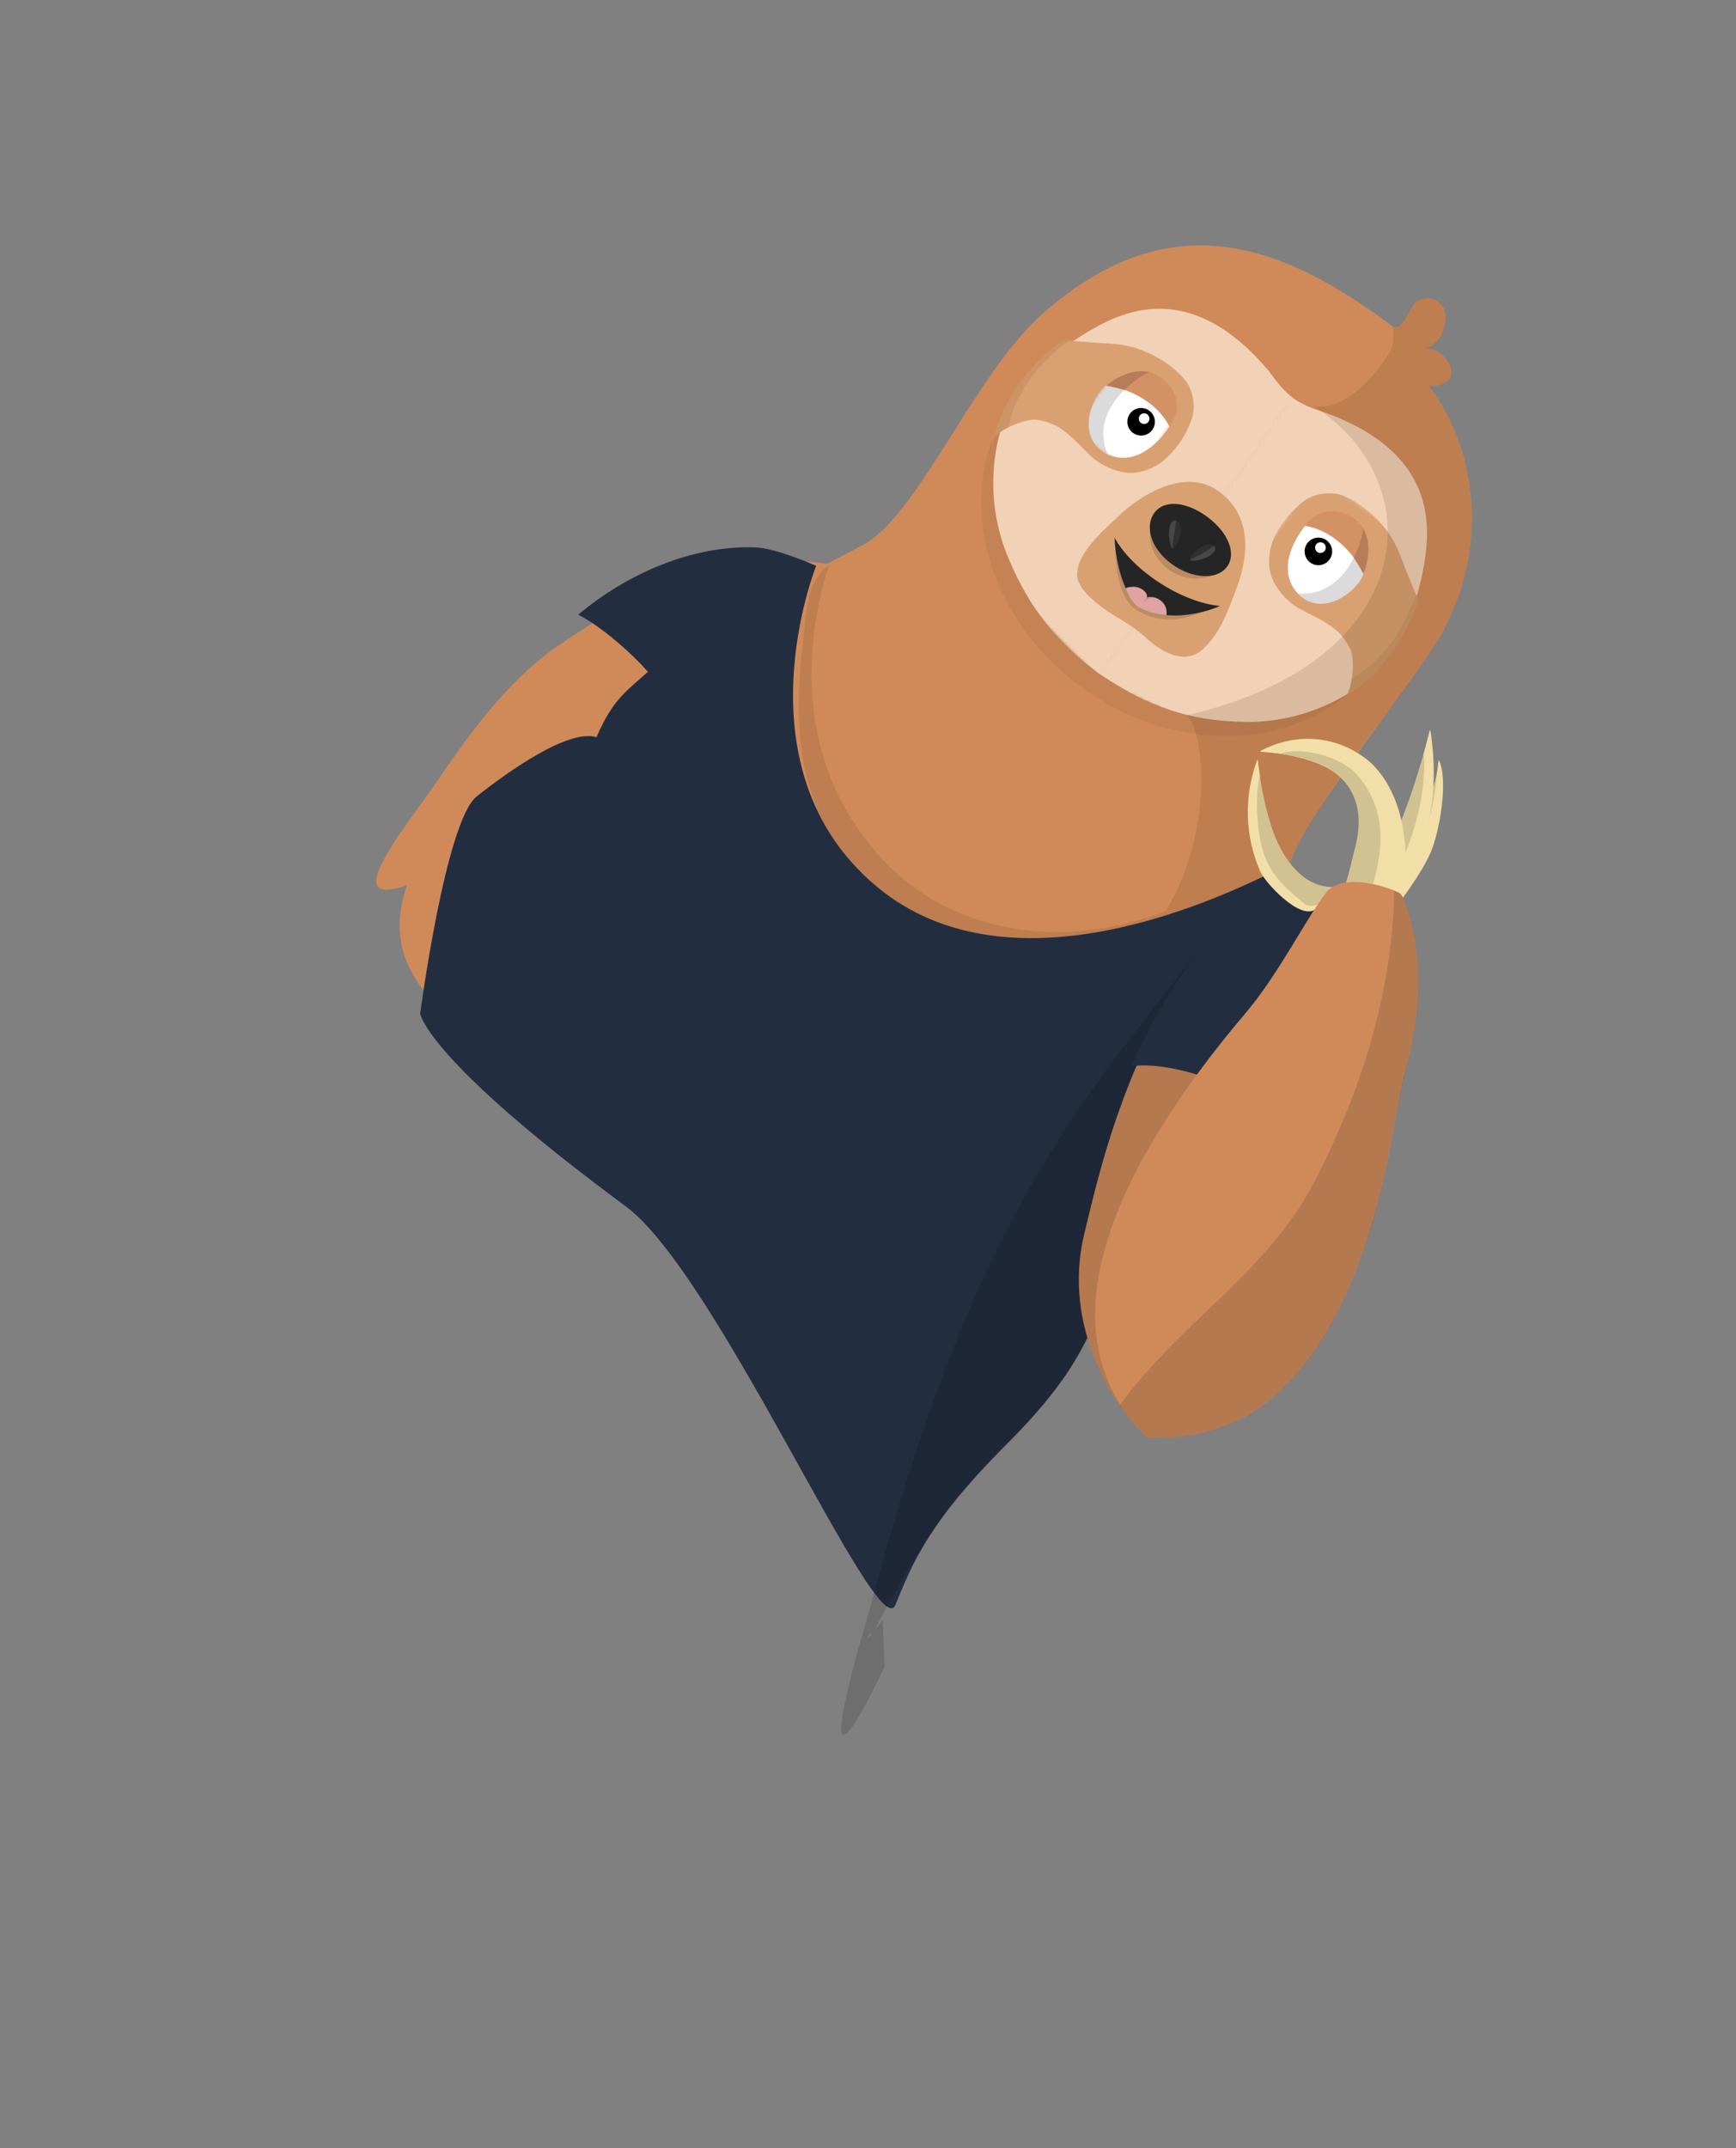 <svg width="503" height="622" viewBox="0 0 503 622" fill="none" xmlns="http://www.w3.org/2000/svg">
  <rect x="0" y="0" width="503" height="622" fill="#808080" stroke="none"/>
  <path d="M248.78 171.287C245.43 158.856 227.855 163.795 214.137 162.434C200.419 161.074 174.248 178.639 162.968 186.11C151.688 193.581 141.002 204.912 127.603 224.841C117.783 239.449 90.9 270.62 128.273 251.668C172.521 229.23 213.013 203.291 248.78 171.287Z" fill="#D08A5A"/>
  <path d="M329.719 412.256C312.464 387.992 301.617 358.26 308.716 325.014C303.856 335.048 325.206 337.985 274.172 381.997C263.063 391.579 202.187 368.491 170.772 326.97C149.629 299.028 83.303 288.976 135.195 229.02C141.463 221.774 149.237 213.735 158.7 212.246C168.164 210.757 166.235 207.287 174.813 211.558C202.693 170.719 221.818 180.947 236.639 177.475C246.225 175.231 256.553 174.943 265.681 178.637C287.393 187.424 295.317 214.71 314.537 228.101C322.561 233.69 372.625 220.533 368.653 241.469C367.319 248.494 377.503 262.607 374.375 268.666C367.794 281.39 355.176 281.652 363.062 286.558C360.77 309.956 355.354 332.942 346.959 354.9" fill="#D08A5A"/>
  <path d="M302.053 90.869C282.297 108.327 266.058 149.26 250.097 157.753C199.902 184.469 188.928 184.872 190.746 200.645C196.199 247.877 228.916 279.179 264.977 301.255C310.279 328.996 346.697 338.089 370.583 325.174C388.425 315.527 357.879 286.278 374.841 247.211C381.836 231.094 410.693 196.438 417.947 183.031C434.852 151.792 423.897 119.811 408.985 106.268C409.654 109.718 412.218 112.271 416.068 111.669C421.48 110.826 421.269 106.921 419.161 104.127C418.167 102.77 416.778 101.753 415.184 101.217C413.589 100.681 411.868 100.653 410.257 101.135C410.257 101.135 412.762 100.79 412.94 100.771C415.232 100.494 416.877 98.324 417.422 97.266C418.505 95.161 419.857 91.245 417.837 88.456C417.033 87.395 415.864 86.67 414.556 86.419C413.249 86.169 411.895 86.412 410.756 87.101C407.657 89.448 406.554 96.73 403.19 94.275C372.914 71.786 339.959 57.371 302.053 90.869Z" fill="#D08A5A"/>
  <path opacity="0.051" d="M398.798 192.182C417.017 167.232 384.639 139.932 367.329 127.281C350.019 114.631 312.028 90.509 293.809 115.459C275.59 140.41 284.32 177.813 313.313 198.999C342.306 220.185 380.572 217.132 398.798 192.182Z" fill="black"/>
  <mask id="mask0_9504_13649" style="mask-type:luminance" maskUnits="userSpaceOnUse" x="317" y="113" width="111" height="115">
    <path d="M374.847 113.712L317.289 196.517L386.451 227.691L427.163 137.292L374.847 113.712Z" fill="white"/>
  </mask>
  <g mask="url(#mask0_9504_13649)">
    <path d="M383.988 119.487C410.353 128.999 414.477 145.083 413.301 158.319C412.386 168.605 407.955 183.959 401.415 190.793C398.842 193.483 395.867 197.254 392.808 199.382C383.347 205.811 372.139 209.179 360.701 209.03C348.248 208.665 334.859 206.904 315.808 193.15L370.75 111.858C375.2 117.018 381.821 118.705 383.988 119.487Z" fill="#F2D2B6"/>
  </g>
  <mask id="mask1_9504_13649" style="mask-type:luminance" maskUnits="userSpaceOnUse" x="265" y="72" width="111" height="125">
    <path d="M375.881 113.612L318.322 196.42L265.026 142.415L335.563 72.764L375.881 113.612Z" fill="white"/>
  </mask>
  <g mask="url(#mask1_9504_13649)">
    <path d="M289.368 126.632C290.291 123.009 292.782 118.903 294.401 115.547C298.518 107.021 311.37 97.528 320.703 93.103C332.716 87.407 349.271 85.722 367.49 107.261C368.989 109.031 372.561 115.211 378.972 117.621L322.945 198.204C303.317 185.028 296.351 171.823 291.619 160.214C287.449 149.514 286.664 137.792 289.368 126.632Z" fill="#F2D2B6"/>
  </g>
  <path d="M352.721 141.964C342.327 134.935 328.843 144.898 324.856 148.715C320.869 152.531 312.844 159.193 312.191 165.2C312.028 166.748 311.243 169.555 318.838 175.484C323.311 178.975 327.293 180.267 332.141 184.756C338.225 190.389 344.351 191.759 348.401 188.059C353.74 183.178 355.789 176.814 358.074 170.886C364.305 154.689 358.784 146.061 352.721 141.964Z" fill="#D9A171"/>
  <path d="M344.132 111.136C344.987 112.618 345.541 114.256 345.76 115.953C345.98 117.651 345.861 119.375 345.412 121.026C343.974 125.263 341.564 129.104 338.375 132.241C335.811 134.788 332.478 136.417 328.893 136.876C324.301 137.312 319.321 134.83 316.703 132.617C314.255 130.555 310.681 126.045 306.4 123.482C304.429 122.44 302.285 121.769 300.072 121.501C297.037 121.402 291.085 123.689 288.135 126.444C289.408 120.722 290.96 117.937 293.225 113.791C295.506 109.723 298.516 106.112 302.106 103.137C303.895 101.452 305.812 99.909 307.839 98.521C307.839 98.521 312.992 98.851 315.195 99.06C319.458 99.461 322.559 99.279 326.748 100.161C329.967 100.893 333.049 102.132 335.88 103.831C338.938 105.485 342.985 109.052 344.132 111.136Z" fill="#D9A171"/>
  <path opacity="0.102" d="M307.775 98.509L307.764 98.518C306.214 99.592 304.73 100.759 303.32 102.013C299.34 105.257 295.952 109.167 293.308 113.569C292.474 115.03 291.318 117.252 290.78 118.522C289.665 121.077 288.776 123.726 288.123 126.436C289.324 125.308 290.698 124.379 292.193 123.684C292.685 121.327 293.406 119.023 294.344 116.805C295.694 114.124 298.653 108.75 302.325 105.097C304.579 102.758 307.01 100.595 309.595 98.627C308.675 98.564 307.801 98.494 307.775 98.509Z" fill="#523618"/>
  <path d="M307.838 98.518C302.029 103.273 298.888 106.155 295.305 111.126C291.767 116.043 288.39 122.822 287.578 129.379C287.064 124.311 288.93 119.87 291.305 115.361C293.812 110.916 296.859 106.799 300.378 103.104C301.32 101.956 302.428 100.955 303.667 100.135C304.904 99.263 306.337 98.707 307.838 98.518Z" fill="#D08A5A"/>
  <mask id="mask2_9504_13649" style="mask-type:luminance" maskUnits="userSpaceOnUse" x="352" y="137" width="70" height="69">
    <path d="M381.959 137.308L421.345 166.084L392.292 205.868L352.906 177.092L381.959 137.308Z" fill="white"/>
  </mask>
  <g mask="url(#mask2_9504_13649)">
    <path d="M387.85 143.103C386.178 142.74 384.451 142.711 382.768 143.017C381.085 143.324 379.479 143.961 378.043 144.891C374.442 147.547 371.516 151.013 369.501 155.009C367.858 158.227 367.322 161.898 367.974 165.452C368.957 169.961 372.838 173.953 375.739 175.773C378.45 177.475 383.832 179.515 387.573 182.816C389.165 184.376 390.459 186.216 391.388 188.244C392.402 191.106 392.131 197.285 390.397 200.941C394.321 198.706 397.839 195.825 400.806 192.421C403.986 189.012 406.511 185.047 408.255 180.723C409.319 178.505 410.237 176.221 411.004 173.884C411.004 173.884 409.022 169.046 408.151 167.005C406.471 163.06 405.701 160.058 403.592 156.329C401.916 153.482 399.799 150.92 397.32 148.737C394.812 146.337 390.18 143.566 387.85 143.103Z" fill="#D9A171"/>
    <path opacity="0.102" d="M410.992 173.885C410.992 173.885 410.282 176.137 408.934 179.211C407.053 183.992 404.359 188.411 400.971 192.272C399.834 193.509 398.065 195.292 397.021 196.186C394.965 197.98 392.742 199.572 390.382 200.94C391.074 199.517 391.511 197.984 391.673 196.409C393.767 195.219 395.743 193.83 397.572 192.261C399.713 190.163 403.933 185.712 406.295 181.096C407.843 178.202 409.169 175.193 410.261 172.097C410.611 172.956 410.949 173.771 410.992 173.885Z" fill="#523618"/>
  </g>
  <path d="M411.499 172.953C408.741 179.931 406.703 184.308 403.053 189.235C399.45 194.102 396.138 198.276 390.138 201.037C395.121 199.987 396.655 197.962 400.229 194.332C403.699 190.593 406.693 186.438 409.142 181.963C409.948 180.715 410.566 179.354 410.974 177.925C411.529 176.33 411.709 174.629 411.499 172.953Z" fill="#D08A5A"/>
  <path opacity="0.141" d="M354.87 164.842C353.237 166.018 351.374 166.832 349.402 167.23C347.431 167.628 345.397 167.602 343.436 167.152C341.496 166.667 339.683 165.769 338.121 164.52C336.56 163.271 335.285 161.699 334.386 159.913C332.889 156.922 332.588 152.943 334.738 150.315C335.88 153.109 337.808 155.511 340.289 157.228C342.742 158.91 345.354 160.347 348.087 161.52C350.329 162.569 352.58 163.615 354.87 164.842Z" fill="black"/>
  <path d="M334.474 148.484C337.365 144.539 343.806 145.247 349.745 149.605C355.683 153.963 358.421 160.135 355.53 164.08C352.64 168.025 345.381 167.618 339.438 163.257C333.494 158.895 331.584 152.427 334.474 148.484Z" fill="#252525"/>
  <mask id="mask3_9504_13649" style="mask-type:luminance" maskUnits="userSpaceOnUse" x="344" y="156" width="9" height="9">
    <path d="M347.395 156.01L352.475 158.299L349.699 164.464L344.619 162.174L347.395 156.01Z" fill="white"/>
  </mask>
  <g mask="url(#mask3_9504_13649)">
    <path d="M347.432 158.816C349.791 157.238 351.348 157.394 351.954 158.314C352.559 159.235 351.435 160.634 349.273 161.462C347.965 162.047 346.551 162.359 345.117 162.379C344.158 162.264 345.447 160.137 347.432 158.816Z" fill="#474747"/>
  </g>
  <mask id="mask4_9504_13649" style="mask-type:luminance" maskUnits="userSpaceOnUse" x="335" y="150" width="10" height="9">
    <path d="M340.483 150.209L344.504 154.063L339.83 158.942L335.809 155.088L340.483 150.209Z" fill="white"/>
  </mask>
  <g mask="url(#mask4_9504_13649)">
    <path d="M341.91 155.085C342.482 152.304 341.761 150.918 340.68 150.708C339.6 150.498 338.72 152.06 338.767 154.371C338.715 155.803 338.957 157.232 339.477 158.567C339.935 159.409 341.418 157.423 341.91 155.085Z" fill="#474747"/>
  </g>
  <mask id="mask5_9504_13649" style="mask-type:luminance" maskUnits="userSpaceOnUse" x="344" y="156" width="9" height="9">
    <path d="M347.395 156.01L352.475 158.299L349.699 164.464L344.619 162.174L347.395 156.01Z" fill="white"/>
  </mask>
  <g mask="url(#mask5_9504_13649)">
    <path d="M347.432 158.816C349.791 157.238 351.348 157.394 351.954 158.314C352.559 159.235 351.435 160.634 349.273 161.462C347.965 162.047 346.551 162.359 345.117 162.379C344.158 162.264 345.447 160.137 347.432 158.816Z" fill="#474747"/>
  </g>
  <mask id="mask6_9504_13649" style="mask-type:luminance" maskUnits="userSpaceOnUse" x="335" y="150" width="10" height="9">
    <path d="M340.483 150.209L344.504 154.063L339.83 158.942L335.809 155.088L340.483 150.209Z" fill="white"/>
  </mask>
  <g mask="url(#mask6_9504_13649)">
    <path d="M341.91 155.085C342.482 152.304 341.761 150.918 340.68 150.708C339.6 150.498 338.72 152.06 338.767 154.371C338.715 155.803 338.957 157.232 339.477 158.567C339.935 159.409 341.418 157.423 341.91 155.085Z" fill="#474747"/>
  </g>
  <mask id="mask7_9504_13649" style="mask-type:luminance" maskUnits="userSpaceOnUse" x="344" y="156" width="9" height="9">
    <path d="M347.395 156.01L352.475 158.299L349.699 164.464L344.619 162.174L347.395 156.01Z" fill="white"/>
  </mask>
  <g mask="url(#mask7_9504_13649)">
    <path d="M347.432 158.816C349.791 157.238 351.348 157.394 351.954 158.314C352.559 159.235 351.435 160.634 349.273 161.462C347.965 162.047 346.551 162.359 345.117 162.379C344.158 162.264 345.447 160.137 347.432 158.816Z" fill="#474747"/>
  </g>
  <mask id="mask8_9504_13649" style="mask-type:luminance" maskUnits="userSpaceOnUse" x="335" y="150" width="10" height="9">
    <path d="M340.483 150.209L344.504 154.063L339.83 158.942L335.809 155.088L340.483 150.209Z" fill="white"/>
  </mask>
  <g mask="url(#mask8_9504_13649)">
    <path d="M341.91 155.085C342.482 152.304 341.761 150.918 340.68 150.708C339.6 150.498 338.72 152.06 338.767 154.371C338.715 155.803 338.957 157.232 339.477 158.567C339.935 159.409 341.418 157.423 341.91 155.085Z" fill="#474747"/>
  </g>
  <path opacity="0.671" d="M353.397 156.806C351.076 158.659 348.554 160.246 345.878 161.535C345.52 161.754 345.125 161.905 344.712 161.982C344.505 162.016 344.292 161.995 344.095 161.92C343.899 161.846 343.725 161.721 343.593 161.558C343.477 161.351 343.426 161.113 343.447 160.877C343.468 160.641 343.56 160.416 343.711 160.233C344.019 159.87 344.398 159.574 344.825 159.363C346.015 158.67 347.202 157.983 348.392 157.29C349.131 156.803 349.945 156.442 350.802 156.221C351.251 156.129 351.715 156.133 352.162 156.234C352.61 156.335 353.031 156.53 353.397 156.806Z" fill="#252525"/>
  <path opacity="0.671" d="M340.996 149.087C340.601 152.016 340.206 154.945 339.808 157.873C339.749 158.167 339.749 158.471 339.811 158.766C339.845 158.912 339.922 159.045 340.033 159.148C340.143 159.25 340.281 159.318 340.429 159.342C340.863 159.368 341.148 158.915 341.314 158.517C342.249 156.066 342.594 153.429 342.323 150.82C342.326 150.336 342.2 149.859 341.959 149.44C341.686 149.04 341.031 148.785 340.996 149.087Z" fill="#252525"/>
  <mask id="mask9_9504_13649" style="mask-type:luminance" maskUnits="userSpaceOnUse" x="310" y="102" width="35" height="36">
    <path d="M326.867 102.25L344.866 115.403L328.703 137.536L310.704 124.384L326.867 102.25Z" fill="white"/>
  </mask>
  <g mask="url(#mask9_9504_13649)">
    <path d="M337.945 124.84C345.149 115.443 334.935 108.462 334.935 108.462C334.935 108.462 322.569 107.069 318.116 114.256C313.664 121.442 315.003 128.712 320.6 131.409C326.591 134.292 332.804 131.552 337.945 124.84Z" fill="white"/>
    <path d="M338.861 111.623C331.529 102.213 320.406 111.694 320.463 111.658C322.554 112.044 324.62 112.554 326.651 113.185C336.177 116.911 338.859 123.604 338.859 123.604C338.859 123.604 343.657 117.782 338.861 111.623Z" fill="#D39266"/>
    <path d="M329.225 125.252C327.495 124.472 326.724 122.437 327.503 120.707C328.283 118.977 330.317 118.207 332.046 118.986C333.776 119.766 334.547 121.801 333.768 123.531C332.989 125.261 330.955 126.032 329.225 125.252Z" fill="black" stroke="black" stroke-width="1.114" stroke-miterlimit="10"/>
    <path d="M330.866 122.628C330.085 122.276 329.737 121.357 330.089 120.576C330.44 119.795 331.359 119.447 332.14 119.799C332.921 120.151 333.269 121.07 332.917 121.851C332.565 122.632 331.647 122.98 330.866 122.628Z" fill="white"/>
    <path opacity="0.141" d="M319.328 112.693C318.519 113.592 317.84 114.6 317.311 115.688C316.252 117.686 315.627 119.886 315.478 122.143C315.341 124.067 315.741 129.327 320.898 131.537C315.696 119.081 328.484 109.657 333.065 107.699C328.219 106.627 322.667 109.402 319.328 112.693Z" fill="black"/>
  </g>
  <path d="M377.183 153.51C383.945 143.785 393.701 151.397 393.701 151.397C393.701 151.397 398.79 162.766 393.293 169.179C387.796 175.592 380.476 176.54 376.207 172.029C371.631 167.204 372.358 160.446 377.183 153.51Z" fill="white"/>
  <path d="M389.489 148.619C400.676 152.743 395.032 166.227 395.049 166.159C394.044 164.285 392.929 162.472 391.709 160.73C385.264 152.786 378.076 152.269 378.076 152.269C378.076 152.269 382.162 145.918 389.489 148.619Z" fill="#D39266"/>
  <path d="M380.585 162.783C378.855 162.003 378.085 159.968 378.864 158.238C379.643 156.508 381.677 155.738 383.407 156.517C385.137 157.297 385.907 159.332 385.128 161.062C384.349 162.792 382.315 163.562 380.585 162.783Z" fill="black" stroke="black" stroke-width="1.114" stroke-miterlimit="10"/>
  <path d="M381.957 159.962C381.176 159.61 380.828 158.691 381.179 157.91C381.531 157.129 382.45 156.781 383.231 157.133C384.012 157.485 384.36 158.404 384.008 159.185C383.656 159.966 382.738 160.314 381.957 159.962Z" fill="white"/>
  <path opacity="0.141" d="M394.412 167.556C393.803 168.602 393.048 169.556 392.17 170.389C390.587 172.007 388.682 173.274 386.579 174.108C384.781 174.825 379.662 176.044 375.982 171.797C389.428 172.967 394.518 157.917 394.984 152.952C397.486 157.236 396.53 163.377 394.412 167.556Z" fill="black"/>
  <path opacity="0.141" d="M410.333 87.46C408.936 89.203 407.719 91.082 406.699 93.069C406.282 93.781 405.676 94.364 404.948 94.752C404.69 94.804 404.424 94.803 404.166 94.75C403.908 94.696 403.663 94.591 403.447 94.44C403.447 94.44 404.351 99.21 402.708 101.915C397.467 110.529 388.868 119.074 380.511 117.537C414.937 139.214 411.9 191.471 343.855 207.074C354.274 217.633 351.854 310.118 258.847 285.792C263.918 285.795 364.442 313.616 369.306 312.539C371.56 312.035 368.112 332.615 369.822 332.048C370.926 331.682 365.846 331.79 368.061 330.801C369.151 330.313 374.436 330.365 374.998 330.064C375.295 329.907 375.748 329.686 376.262 329.386C377.045 328.961 377.8 328.487 378.523 327.966C379.293 327.384 379.986 326.705 380.582 325.945C381.221 325.129 381.706 324.203 382.015 323.214C382.884 321.223 382.612 317.451 382.596 317.228C382.349 314.737 381.902 312.27 381.259 309.85C376.939 295.691 367.665 278.435 370.602 260.846C371.762 254.453 373.961 248.293 377.112 242.612C392.338 216.723 401.394 208.714 412.208 192.035C414.725 188.534 416.988 184.856 418.979 181.031C420.565 178.018 421.883 174.871 422.917 171.627C423.647 169.552 424.249 167.435 424.719 165.286C425.41 162.421 425.892 159.51 426.163 156.576C427.176 144.083 425.026 136.083 424.918 135.616C424.815 135.185 423.363 129.876 423.188 129.304C422.095 126.191 420.823 123.143 419.377 120.177C417.793 117.205 415.984 114.357 413.967 111.66C414.881 111.801 415.814 111.759 416.711 111.536C418.024 111.286 419.207 110.58 420.048 109.541C421.433 107.517 420.094 104.536 417.982 102.795C416.522 101.587 414.703 100.895 412.81 100.828C413.655 100.627 414.461 100.29 415.198 99.83C416.305 99.066 418.219 97.126 418.81 93.083C418.958 92.242 418.936 91.381 418.746 90.549C418.556 89.718 418.2 88.932 417.702 88.24C416.496 86.597 414.567 86.443 413.032 86.311C412.024 86.359 411.066 86.766 410.333 87.46Z" fill="#523618"/>
  <path opacity="0.141" d="M349.718 176.309C344.26 175.816 339.001 174.012 334.389 171.05C329.777 168.089 325.948 164.056 323.229 159.297C323.127 159.116 322.97 172.872 329.522 176.767C339.872 182.906 349.782 176.317 349.718 176.309Z" fill="#141414"/>
  <path d="M353.468 175.451C341.879 174.311 327.942 164.831 322.955 155.707C322.853 155.526 323.362 170.472 330.488 176.183C341.456 181.131 353.523 175.453 353.468 175.451Z" fill="#252525"/>
  <path d="M337.978 178.102C338.135 177.16 337.983 176.192 337.545 175.343C337.107 174.494 336.406 173.81 335.546 173.393C334.631 172.832 332.378 172.465 332.038 173.325C332.737 172.81 332.232 171.576 331.293 170.888C330.263 170.103 328.964 169.758 327.68 169.928C327.162 169.978 326.653 170.098 326.168 170.287C326.168 170.287 327.502 174.583 330.487 176.185C332.839 177.296 335.381 177.947 337.978 178.102Z" fill="#E0A2A2"/>
  <path d="M369.763 244.757C330.082 278.047 282.097 276.675 256.289 249.424C223.158 214.438 238.339 169.827 240.245 163.453C233.717 168.575 233.893 175.861 232.874 184.101C231.103 198.439 230.32 213.239 234.332 227.12C239.488 244.958 252.644 260.162 269.207 268.559C285.77 276.956 305.452 278.648 323.43 273.999C341.407 269.351 357.588 258.536 369.763 244.757Z" fill="#BE7E51"/>
  <path d="M368.46 252.634C355.738 258.659 293.377 289.703 253.87 256.564C213.03 222.304 236.475 163.83 236.475 163.83C236.475 163.83 224.94 158.658 218.698 158.472C200.325 157.91 181.706 166.114 167.534 177.969C173.851 181.157 182.631 188.684 187.73 194.515C181.278 200.293 177.565 202.525 172.832 213.438C164.658 210.936 147.211 223.422 138.158 230.553C129.105 237.685 121.744 293.446 121.744 293.446C121.744 293.446 123.222 306.419 181.31 349.27C207.835 368.838 254.363 476.869 259.417 464.698C264.472 452.527 268.793 441.046 291.558 418.289C314.322 395.532 315.974 384.694 322.528 369.586C345.796 315.956 337.684 302.793 337.819 302.641C340.281 299.873 344.658 308.673 349.066 314.735C353.474 320.797 347.44 315.93 345.458 323.152C351.228 309.86 358.602 321.498 361.479 311.001C364.356 300.505 369.065 302.345 378.858 297.599C381.042 296.542 370.237 290.65 371.976 288.952C374.654 286.35 379.097 272.751 376.342 268.429C374.333 265.297 380.14 262.437 368.46 252.634Z" fill="#232D40"/>
  <g opacity="0.141">
    <mask id="mask10_9504_13649" style="mask-type:luminance" maskUnits="userSpaceOnUse" x="175" y="170" width="264" height="441">
      <path d="M175.678 574.777L255.757 610.871C255.813 610.896 255.874 610.91 255.935 610.912C255.997 610.914 256.058 610.904 256.116 610.882C256.173 610.86 256.226 610.827 256.271 610.785C256.316 610.743 256.352 610.692 256.377 610.636L438.039 207.27C438.064 207.214 438.078 207.153 438.08 207.092C438.082 207.03 438.072 206.969 438.05 206.912C438.028 206.854 437.995 206.802 437.953 206.757C437.911 206.712 437.86 206.676 437.804 206.651L357.724 170.557C357.668 170.532 357.607 170.518 357.546 170.516C357.485 170.514 357.423 170.524 357.366 170.546C357.308 170.567 357.256 170.6 357.211 170.642C357.166 170.685 357.13 170.735 357.105 170.791L175.442 574.158C175.417 574.214 175.403 574.275 175.401 574.336C175.399 574.398 175.41 574.459 175.432 574.517C175.453 574.574 175.487 574.627 175.529 574.672C175.571 574.716 175.622 574.752 175.678 574.777Z" fill="white"/>
    </mask>
    <g mask="url(#mask10_9504_13649)">
      <path d="M347.718 274.506C315.867 316.516 283.063 348.088 252.25 465.01C231.002 537.017 256.291 482.548 256.291 482.548L255.75 469.01C255.75 469.01 249.189 477.752 252.25 472.51C252.652 476.506 253.25 467.51 275.489 435.691C275.728 435.35 283.97 424.982 298.7 410.703C303.796 404.936 307.746 399.589 309.413 397.316L313.877 389.73L317.449 383.036L320.124 396.425L321.589 397.375C320.956 395.584 315.647 383.836 315.217 381.985C314.655 372.167 323.42 381.092 328.485 371.016" fill="black"/>
    </g>
  </g>
  <path d="M379.702 284.878C381.788 278.483 379.199 272.243 374.426 269.855C369.653 267.466 363.196 268.502 357.408 271.487C351.619 274.472 345.242 278.351 341.723 284.316C325.104 312.429 319.264 335.91 314.132 357.366C307.731 384.146 322.758 407.541 332.246 415.954C345.823 378.201 367.901 320.964 379.702 284.878Z" fill="#D08A5A"/>
  <path opacity="0.141" d="M346.846 326.612C330.495 350.231 349.931 372.92 345.129 395.355C343.305 403.888 339.665 411.163 332.247 415.952C328.913 412.598 325.886 408.953 323.2 405.06C319.446 399.277 316.605 392.95 314.777 386.302C314.222 384.073 313.846 382.491 313.321 379.594C312.743 375.979 312.508 372.318 312.619 368.66C312.76 364.855 313.267 361.073 314.133 357.366C316.938 344.703 320.149 334.154 322.489 326.678C325.165 318.143 331.086 304.649 331.086 304.649L329.633 304.602C329.633 304.602 336.641 290.497 341.099 291.769C344.592 292.77 355.389 298.129 356.767 301.411C358.145 304.694 348.234 324.609 346.846 326.612Z" fill="#141414"/>
  <path d="M327.842 308.74C336.975 287.704 355.37 261.486 364.384 257.142C368.075 255.362 368.763 255.442 372.203 255.465C375.643 255.489 380.229 260.184 380.667 263.604C380.941 265.726 380.048 267.033 379.087 268.944C372.471 282.166 365.551 303.282 357.499 315.681C356.332 313.949 338.438 307.045 327.842 308.74Z" fill="#232D40"/>
  <path d="M364.334 219.912C364.338 219.901 364.345 219.892 364.354 219.885C364.364 219.879 364.375 219.876 364.386 219.877C364.398 219.879 364.408 219.884 364.417 219.892C364.425 219.9 364.43 219.91 364.431 219.921C365.705 230.978 368.163 241.91 372.797 248.582C377.444 255.269 382.578 257.799 389.859 256.462C389.867 256.46 389.876 256.46 389.884 256.463C389.893 256.465 389.9 256.47 389.906 256.476C389.912 256.482 389.916 256.489 389.919 256.498C389.921 256.506 389.922 256.515 389.92 256.523C389.714 257.465 389.317 258.356 388.755 259.139C388.193 259.923 387.477 260.584 386.651 261.081C385.186 261.907 382.835 260.723 382.113 262.055C378.661 268.476 366.962 256.198 365.175 252.353C360.639 242.07 360.337 230.414 364.334 219.912Z" fill="#F2DFA7"/>
  <path opacity="0.141" d="M387.419 256.767C379.918 257.017 376.667 253.38 374.592 250.926C372.694 248.746 371.167 246.269 370.073 243.593C367.272 237.097 366.411 232.71 365.053 224.688C363.93 228.127 363.214 242.464 367.754 250.782C370.254 255.366 374.426 258.774 378.486 262.056C383.444 263.175 385.848 258.342 387.419 256.767Z" fill="#141414"/>
  <path d="M412.946 230.177C414.917 230.839 416.355 225.378 416.782 220.248C416.787 220.224 416.798 220.203 416.816 220.186C416.834 220.17 416.856 220.159 416.88 220.156C416.904 220.154 416.928 220.159 416.949 220.171C416.97 220.183 416.987 220.201 416.997 220.223C419.681 226.215 417.083 240.998 414.463 246.964C411.832 252.972 405.64 261.036 405.625 261.069L405.613 254.694" fill="#F2DFA7"/>
  <path opacity="0.141" d="M416.339 223.708C415.554 237.809 409.485 252.406 401.639 262.481C407.223 254.176 411.616 235.994 415.167 228.11C415.716 226.69 416.109 225.213 416.339 223.708Z" fill="#141414"/>
  <path d="M399.875 263.482C414.013 249.456 417.345 230.6 414.485 211.608C414.48 211.577 414.465 211.548 414.441 211.528C414.417 211.507 414.387 211.495 414.356 211.495C414.324 211.494 414.294 211.505 414.27 211.525C414.245 211.545 414.229 211.573 414.223 211.603C408.131 236.138 402.248 245.064 396.983 260.353C396.976 260.368 396.973 260.385 396.973 260.402C396.973 260.419 396.976 260.436 396.982 260.452C396.989 260.468 396.998 260.482 397.01 260.494C397.022 260.506 397.036 260.516 397.052 260.522C397.068 260.529 397.084 260.532 397.101 260.532C397.118 260.533 397.135 260.529 397.151 260.523C397.167 260.517 397.181 260.507 397.193 260.495C397.205 260.483 397.215 260.469 397.221 260.453C400.217 254.401 404.499 248.402 404.699 241.929C404.657 234.217 401.851 226.774 396.792 220.953C391.154 214.906 378.152 210.532 365.298 217.421C365.271 217.434 365.249 217.455 365.236 217.482C365.223 217.509 365.219 217.54 365.225 217.569C365.232 217.598 365.248 217.624 365.271 217.643C365.294 217.662 365.323 217.673 365.353 217.673C399.858 219.499 393.757 241.113 392.398 246.411C391.165 251.218 390.048 256.696 387.847 261.239C387.835 261.266 387.813 261.287 387.787 261.3C387.76 261.313 387.73 261.316 387.702 261.308C386.966 261.159 383.034 261.042 399.746 263.529C399.77 263.533 399.794 263.531 399.817 263.523C399.84 263.515 399.86 263.5 399.875 263.482Z" fill="#F2DFA7"/>
  <path opacity="0.141" d="M400.62 259.765C399.275 258.668 397.598 258.057 395.863 258.032C404.651 244.636 410.658 225.166 412.519 218.095C412.689 219.097 414.44 237.476 400.62 259.765Z" fill="#141414"/>
  <path d="M399.176 261.714C399.102 261.863 399.094 261.595 399.15 261.757C404.686 277.686 414.812 239.26 398.056 221.704C392.068 215.431 378.492 210.684 365.333 217.363C365.212 217.422 365.264 217.608 365.4 217.62C401.205 220.291 395.391 242.093 394.111 247.44C392.947 252.291 391.93 257.824 389.742 262.39C389.73 262.416 389.709 262.438 389.682 262.451C389.656 262.464 389.626 262.467 389.597 262.459C388.83 262.289 384.753 262.073 402.137 264.997C402.177 265.005 402.678 254.532 399.176 261.714Z" fill="#F2DFA7"/>
  <path opacity="0.141" d="M397.093 258.229C400.972 246.544 402.063 234.208 393.025 224.137C388.978 219.624 378.637 216.038 370.765 218.142C383.42 219.929 388.567 224.124 391.455 228.927C393.973 233.114 394.012 238.469 393.277 242.411C392.382 247.216 391.029 252.036 389.625 256.834C391.471 256.842 393.037 256.501 394.877 256.506C395.23 256.518 397.047 257.221 397.093 258.229Z" fill="#141414"/>
  <path d="M405.065 258.328C405.623 258.569 406.072 259.007 406.326 259.558C411.845 272.212 412.621 290.089 407.591 308.666C403.75 322.848 402.763 339.317 395.415 360.889C377.215 414.347 348.245 416.379 333.525 416.283C332.793 416.275 332.094 415.978 331.582 415.455C299.599 383.073 326.758 333.551 360.895 293.324C370.641 281.834 378.368 265.968 384.386 258.272C387.948 253.71 398.081 255.146 405.065 258.328Z" fill="#D08A5A"/>
  <path opacity="0.141" d="M410.95 286.728C410.753 298.939 407.449 308.42 405.294 318.992C401.634 336.957 400.328 347.203 395.454 360.906C391.955 370.744 387.425 381.536 381.647 390.003C379.203 393.714 376.42 397.19 373.331 400.385C367.944 405.889 361.477 410.22 354.338 413.108C347.538 415.744 338.386 416.497 333.332 416.292C332.798 416.22 332.292 416.013 331.861 415.69C329.108 412.981 326.613 410.022 324.407 406.852C341.728 383.089 367.43 368.158 380.918 342.018C394.407 315.878 403.492 287.261 403.963 257.854C405.371 258.475 405.659 258.525 406.179 259.245C406.339 259.513 406.474 259.795 406.583 260.088C406.799 260.584 407.005 261.102 407.292 261.86C408.36 264.79 409.192 267.801 409.781 270.864C410.697 276.1 411.089 281.415 410.95 286.728Z" fill="#141414"/>
  <path opacity="0.141" d="M334.529 172.988C333.841 173.013 333.167 173.188 332.553 173.501C331.94 173.813 331.403 174.256 330.978 174.799C331.376 174.187 331.81 173.6 332.277 173.04C332.361 173.003 332.812 172.571 334.529 172.988Z" fill="#141414"/>
</svg>
